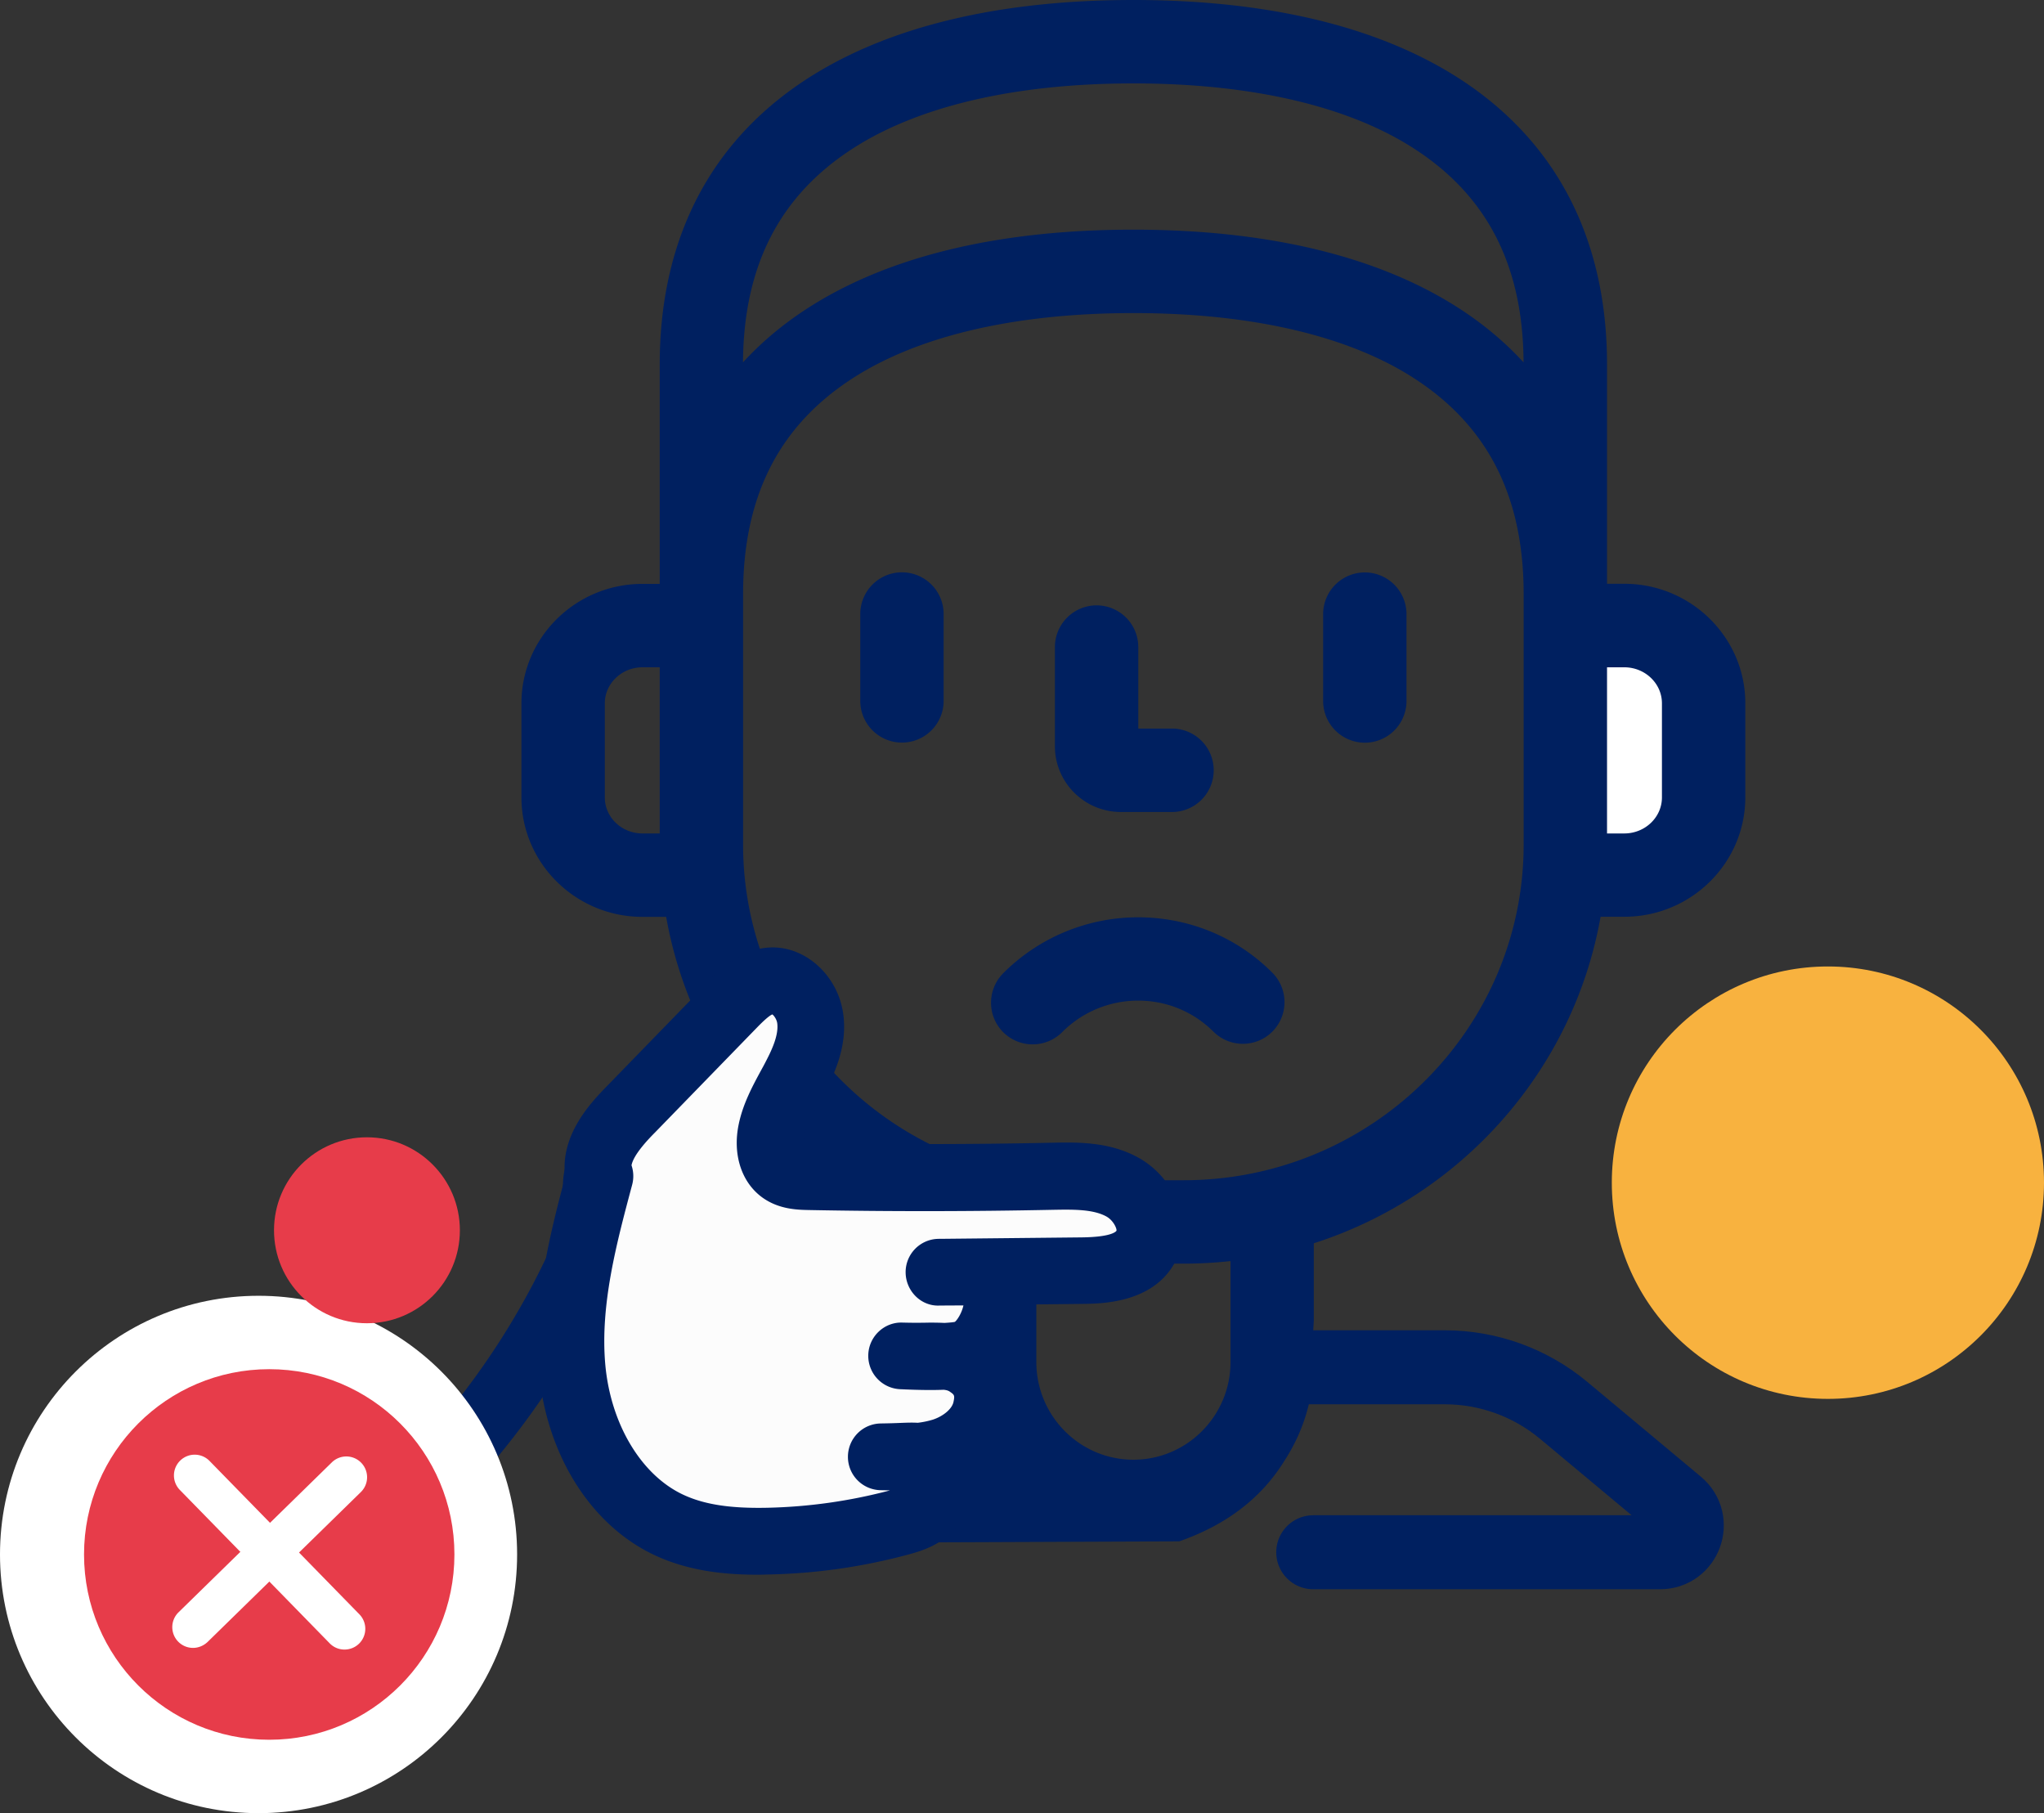 <svg width="221" height="196" fill="none" xmlns="http://www.w3.org/2000/svg"><rect width="100%" height="100%" fill="#333333" stroke="none"/><path d="M123.071 99.16a20.594 20.594 0 00-14.603 6.047c-1.754 1.768-1.754 4.617 0 6.372a4.512 4.512 0 006.37 0 11.58 11.58 0 018.197-3.414h.024c3.077 0 5.961 1.19 8.137 3.354a4.512 4.512 0 006.37 0 4.516 4.516 0 000-6.372c-3.979-3.991-9.231-5.987-14.495-5.987z" fill="#002060"/><path d="M181.483 68.515h-11.43v25.476h11.43V68.515z" fill="#fff"/><path d="M121.198 87.775h5.636a4.51 4.51 0 000-9.017h-3.761v-8.812a4.51 4.51 0 00-4.507-4.508 4.51 4.51 0 00-4.507 4.508V80.67c0 3.92 3.197 7.105 7.139 7.105zM97.52 61.867a4.51 4.51 0 00-4.506 4.508v9.39a4.51 4.51 0 004.507 4.508 4.51 4.51 0 004.507-4.508v-9.39a4.51 4.51 0 00-4.507-4.508zm50.046 18.418a4.51 4.51 0 004.507-4.508v-9.39a4.51 4.51 0 00-4.507-4.508 4.51 4.51 0 00-4.507 4.508v9.39a4.51 4.51 0 004.507 4.508z" fill="#002060"/><path d="M221 127.845c0 12.912-10.456 23.372-23.364 23.372-12.908 0-23.365-10.46-23.365-23.372 0-12.912 10.457-23.371 23.365-23.371 12.908 0 23.364 10.459 23.364 23.371z" fill="#F8B23F"/><path d="M40.623 169.371a3.639 3.639 0 01-2.752-1.263 3.614 3.614 0 01.409-5.085 81.985 81.985 0 0022.763-31.583c-.012-.288-.048-.685-.072-.986-.204-2.5-.505-6.287 3.077-6.961a3.59 3.59 0 014.206 2.874 3.647 3.647 0 01-.192 2.007c.012.457.072 1.094.096 1.503.132 1.647.217 2.645-.192 3.679a89.25 89.25 0 01-25.011 34.961 3.562 3.562 0 01-2.332.854zm24.783-38.797c0 .013 0 .013 0 0 0 .013 0 .013 0 0z" fill="#002060"/><path d="M138.947 157.793a19.425 19.425 0 002.56-5.975l.541-9.017v-8.403c15.937-5.11 28.064-18.659 31.009-35.298h2.56c7.223 0 13.088-5.795 13.088-12.912v-10.17c0-7.118-5.877-12.913-13.088-12.913h-1.863V39.397C173.754 14.355 155.089 0 122.542 0 89.995 0 71.33 14.355 71.33 39.397v23.72h-1.863c-7.223 0-13.088 5.795-13.088 12.912V86.2c0 7.117 5.877 12.912 13.088 12.912h2.56c2.945 16.639 15.072 30.188 31.009 35.298v8.403h-27.68c-9.194 0-8.58 6.408-10.636 14.992l11.261 9.017 51.525-.205c4.867-1.707 8.809-4.508 11.441-8.824zm34.807-85.659h1.863c2.247 0 4.074 1.743 4.074 3.895V86.2c0 2.152-1.827 3.895-4.074 3.895h-1.863V72.134zM71.33 90.095h-1.863c-2.247 0-4.074-1.743-4.074-3.895V76.03c0-2.14 1.827-3.896 4.074-3.896h1.863v17.961zm20.66-73.9c7.151-4.702 17.728-7.178 30.552-7.178 12.836 0 23.4 2.476 30.551 7.177 7.777 5.098 11.586 12.623 11.635 22.975-8.546-9.305-22.932-14.343-42.198-14.343-19.266 0-33.653 5.037-42.198 14.343.072-10.351 3.882-17.865 11.658-22.975zm-11.646 75.09V64.224c0-10.471 3.81-18.057 11.646-23.203 7.151-4.7 17.728-7.177 30.552-7.177 12.836 0 23.4 2.476 30.551 7.177 7.837 5.146 11.647 12.732 11.647 23.203v27.063c0 20.017-16.49 36.295-36.766 36.295h-10.877c-20.263 0-36.753-16.278-36.753-36.296zm-3.846 66.508c1.707-3.522-5.312-5.975-1.142-5.975h28.22a19.474 19.474 0 002.56 5.975H76.498zm35.552-10.568v-10.904c1.658.18 3.341.277 5.059.277h10.877c1.707 0 3.39-.097 5.06-.277v10.904c0 5.831-4.711 10.568-10.504 10.568-5.793 0-10.492-4.737-10.492-10.568z" fill="#002060"/><path d="M64.722 127.04c-.505-2.717 1.575-5.158 3.498-7.129 3.677-3.787 7.355-7.562 11.033-11.349 1.142-1.179 2.44-2.429 4.086-2.537 2.164-.132 3.978 1.935 4.267 4.087.288 2.152-.565 4.28-1.563 6.204-.997 1.924-2.187 3.799-2.632 5.915-.324 1.527-.132 3.366 1.13 4.268.841.601 1.96.649 2.993.673 8.737.168 17.487.156 26.225-.024 2.584-.048 5.3-.084 7.571 1.142 2.272 1.239 3.798 4.22 2.548 6.48-1.25 2.248-4.314 2.549-6.886 2.573-5.156.048-10.312.108-15.456.156 2.848-.024 4.495 0 4.495 0 1.322.89 2.031 2.597 1.718 4.16-.372 1.876-1.562 3.967-3.365 4.629-1.238.457-4.976.348-6.887.264 3.834.12 5.529-.324 7.272.914 1.754 1.238 2.319 2.813 1.838 4.905-.504 2.2-2.475 3.811-4.627 4.52-2.151.71-4.447.65-6.694.589 3.966-.06 4.218-.396 4.939.626 1.022 1.454 1.443 3.498.277 4.833-.793.901-2.02 1.298-3.185 1.611a59.28 59.28 0 01-14.302 2.043c-3.618.073-7.344-.204-10.625-1.731-6.358-2.933-9.927-10.087-10.54-17.059-.625-6.973 1.202-13.91 3.017-20.679" fill="#FCFCFC"/><path d="M81.932 170.224c-3.281 0-7.283-.324-11.057-2.068-6.983-3.222-11.815-10.892-12.62-20.017-.649-7.297 1.142-14.487 2.849-20.907-.577-4.58 2.848-8.103 4.53-9.834l11.034-11.349c1.238-1.274 3.33-3.414 6.442-3.619 3.882-.264 7.5 2.982 8.064 7.202.445 3.258-.805 6.167-1.947 8.343l-.612 1.154c-.734 1.359-1.43 2.645-1.695 3.847-.048.217-.06.409-.06.553.264.024.565.024.733.024a647.9 647.9 0 0026.081-.024c2.764-.06 6.225-.132 9.362 1.587 2.175 1.179 3.87 3.294 4.555 5.639.577 2.008.373 4.051-.589 5.771-2.415 4.352-7.92 4.4-9.999 4.424l-5.613.06c0 .457-.048.914-.144 1.358-.301 1.491-.962 3.186-2.055 4.605 1.105 1.767 1.43 3.883.901 6.203-.625 2.718-2.632 5.098-5.408 6.481.36 2.067-.145 4.111-1.503 5.662-1.586 1.803-3.774 2.392-4.951 2.717a62.73 62.73 0 01-15.168 2.164c-.349.012-.733.024-1.13.024zM68.28 125.97a3.63 3.63 0 01.072 2.092c-1.707 6.396-3.473 13.008-2.909 19.428.577 6.456 3.895 11.986 8.462 14.102 2.26 1.046 5.047 1.479 9.038 1.395a56.36 56.36 0 0013.28-1.876c-.348-.012-.697-.012-1.033-.024a3.602 3.602 0 01-3.51-3.631 3.602 3.602 0 013.558-3.582c.901-.012 1.61-.036 2.163-.06.625-.024 1.238-.048 1.827-.012a9.468 9.468 0 001.623-.337c1.141-.373 2.067-1.154 2.235-1.887.168-.758.096-.806-.409-1.155-.144-.096-.324-.156-.637-.192-1.153.048-2.68.036-4.723-.06a3.612 3.612 0 01-3.437-3.739c.072-1.984 1.754-3.547 3.713-3.462.926.024 1.72.024 2.416.012a31.027 31.027 0 012.116.024c.588-.036.949-.073 1.105-.109.145-.072.709-.781.938-1.779-.661 0-1.491 0-2.476.012h-.132c-1.983.084-3.618-1.575-3.642-3.571a3.601 3.601 0 013.57-3.642h.156l15.3-.157c3.293-.036 3.725-.649 3.773-.721.049-.228-.336-1.13-1.117-1.551-1.467-.793-3.654-.745-5.769-.709-8.75.18-17.62.192-26.37.024-1.213-.024-3.232-.06-5.023-1.347-2.272-1.635-3.257-4.676-2.56-7.958.469-2.224 1.502-4.112 2.404-5.783.192-.349.384-.697.564-1.058.638-1.226 1.359-2.801 1.19-4.052-.06-.42-.348-.817-.528-.949-.289.108-.854.589-1.659 1.418l-11.033 11.349c-.625.626-2.32 2.369-2.536 3.547z" fill="#002060"/><path d="M137.686 147.802h18.52c4.7 0 9.255 1.648 12.872 4.665l12.259 10.231c2.068 1.731.854 5.098-1.85 5.098h-37.499" stroke="#002060" stroke-width="8" stroke-miterlimit="10" stroke-linecap="round"/><path d="M55.911 168.036C55.911 183.485 43.4 196 27.955 196 12.513 196 0 183.485 0 168.036c0-15.449 12.511-27.964 27.956-27.964 15.444 0 27.955 12.527 27.955 27.964z" fill="#fff"/><path d="M49.132 168.036c0 11.061-8.966 20.029-20.023 20.029s-20.023-8.968-20.023-20.029c0-11.06 8.966-20.029 20.023-20.029s20.023 8.969 20.023 20.029z" fill="#E73C4A"/><path d="M37.246 178.315a2.218 2.218 0 01-1.598-.673l-16.201-16.579a2.243 2.243 0 01.036-3.174 2.242 2.242 0 013.173.036l16.201 16.579a2.243 2.243 0 01-1.61 3.811z" fill="#fff"/><path d="M20.866 178.135a2.243 2.243 0 01-1.563-3.847l16.574-16.206a2.24 2.24 0 013.173.036 2.243 2.243 0 01-.036 3.174L22.44 177.498c-.445.42-1.01.637-1.574.637z" fill="#fff"/><path d="M49.722 132.991c0 5.554-4.495 10.051-10.047 10.051-5.553 0-10.048-4.497-10.048-10.051s4.495-10.051 10.048-10.051c5.552 0 10.047 4.509 10.047 10.051z" fill="#E73C4A"/></svg>